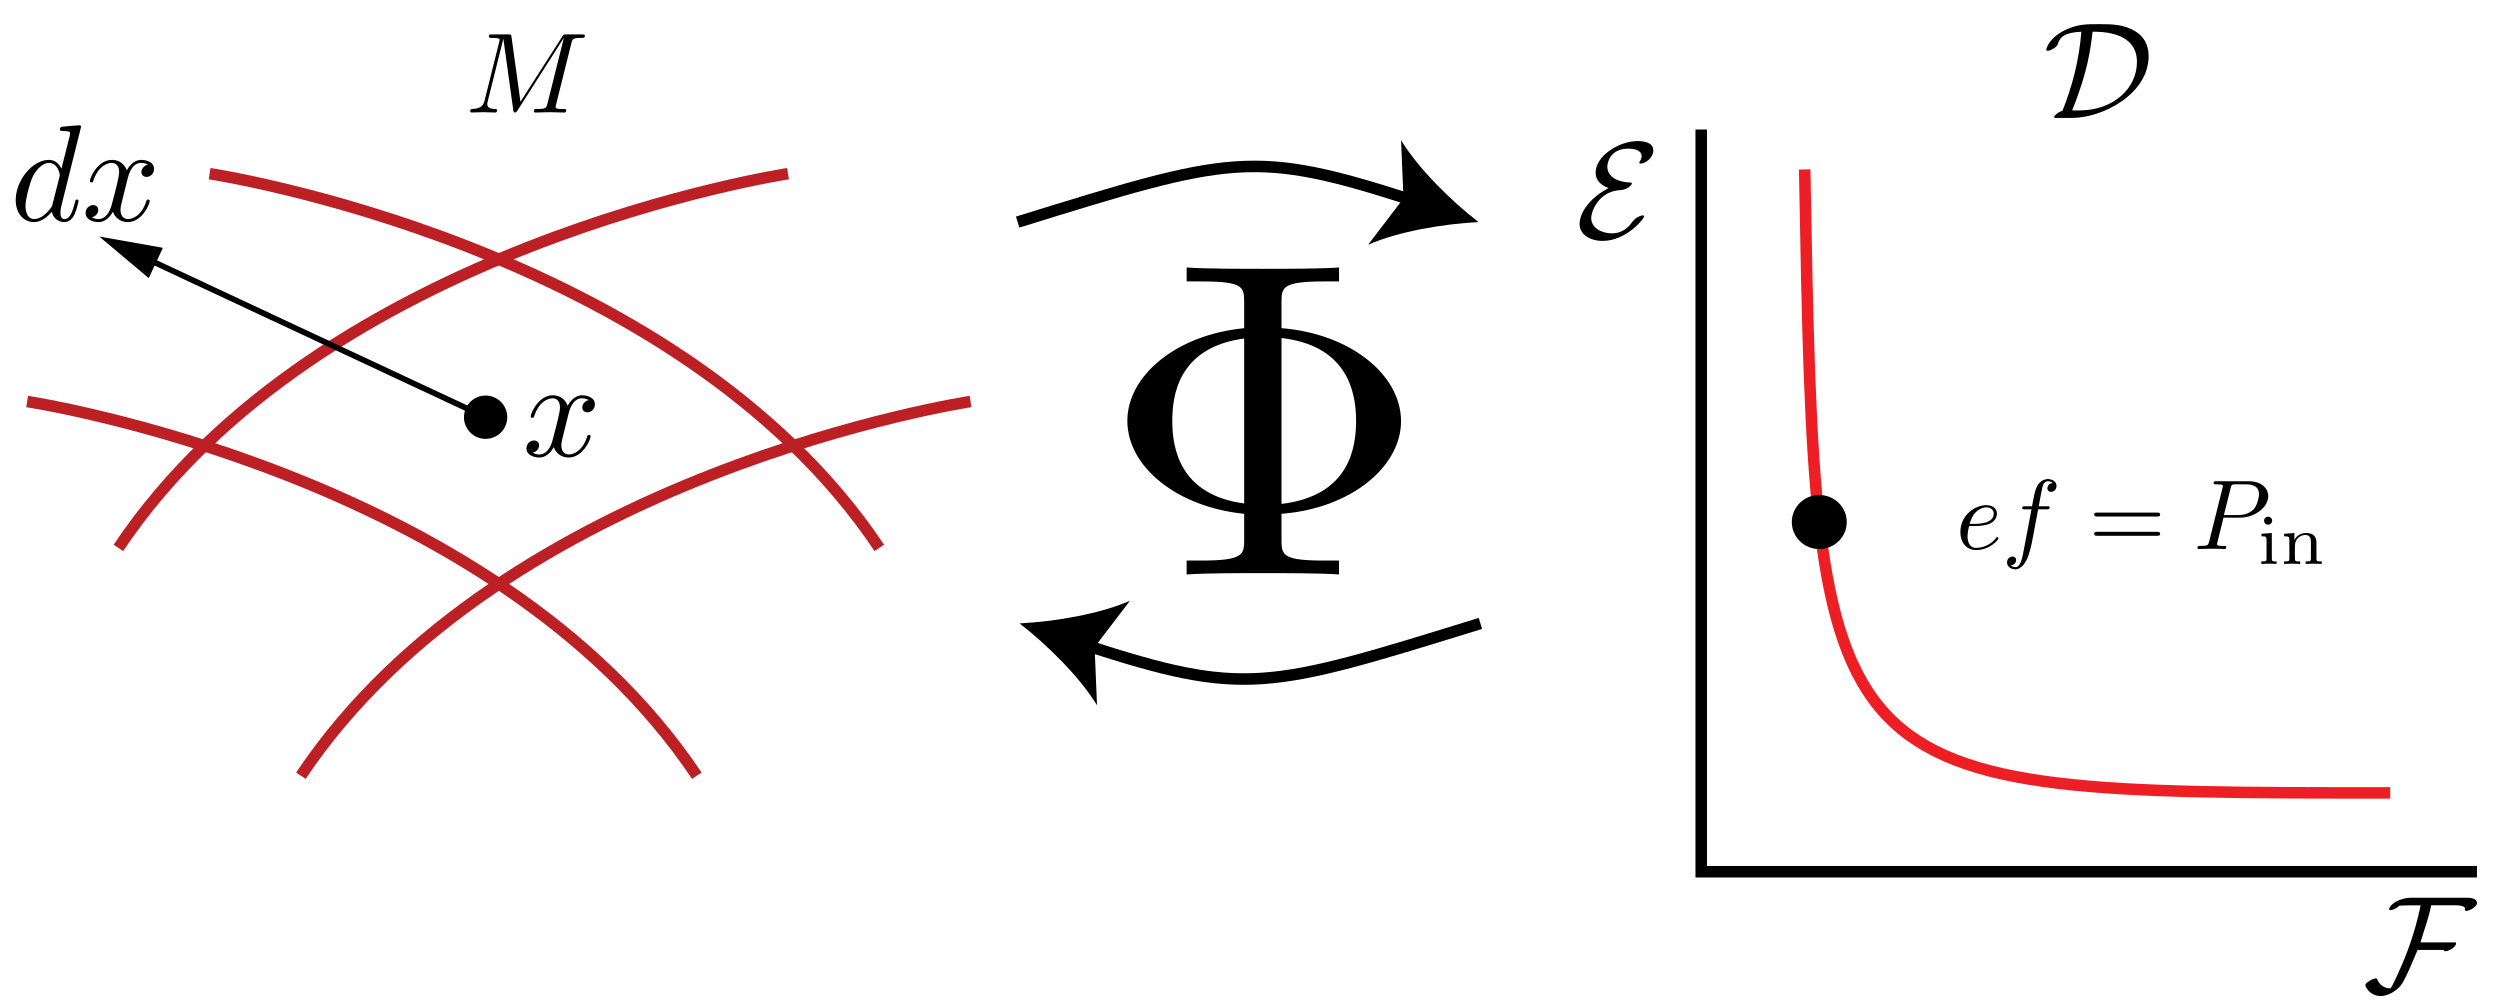 <?xml version="1.0" encoding="utf-8"?>
<!-- Generator: Adobe Illustrator 18.0.0, SVG Export Plug-In . SVG Version: 6.00 Build 0)  -->
<!DOCTYPE svg PUBLIC "-//W3C//DTD SVG 1.1//EN" "http://www.w3.org/Graphics/SVG/1.1/DTD/svg11.dtd">
<svg version="1.1" id="Layer_1" xmlns="http://www.w3.org/2000/svg" xmlns:xlink="http://www.w3.org/1999/xlink" x="0px" y="0px"
	 viewBox="0 0 217 87.5" enable-background="new 0 0 217 87.5" xml:space="preserve">
<g>
	<path fill="none" stroke="#BC2025" stroke-miterlimit="10" d="M18.196,15.075c0,0,40.509,6.115,58.128,32.483"/>
	<path fill="none" stroke="#BC2025" stroke-miterlimit="10" d="M2.354,34.851c0,0,40.509,6.115,58.128,32.483"/>
	<path fill="none" stroke="#BC2025" stroke-miterlimit="10" d="M68.403,15.075c0,0-40.509,6.115-58.128,32.483"/>
	<path fill="none" stroke="#BC2025" stroke-miterlimit="10" d="M84.245,34.851c0,0-40.509,6.115-58.128,32.483"/>
</g>
<g>
	<g>
		<line fill="none" stroke="#000000" stroke-width="0.5" stroke-miterlimit="10" x1="42.236" y1="36.254" x2="12.628" y2="22.407"/>
		<g>
			<circle cx="42.151" cy="36.214" r="1.88"/>
		</g>
		<g>
			<polygon points="14.141,21.51 8.616,20.53 12.91,24.142 			"/>
		</g>
	</g>
</g>
<polyline fill="none" stroke="#000000" stroke-miterlimit="10" points="147.667,11.241 147.667,75.667 215,75.667 "/>
<path fill="none" stroke="#ED1F24" stroke-miterlimit="10" d="M156.646,14.707c0.976,54.117,0.976,54.117,50.827,54.117"/>
<ellipse cx="157.913" cy="45.312" rx="2.385" ry="2.346"/>
<path d="M49.333,35.979c0.072-0.309,0.345-1.406,1.18-1.406c0.061,0,0.347,0,0.597,0.155c-0.334,0.059-0.572,0.358-0.572,0.644
	c0,0.191,0.131,0.417,0.453,0.417c0.261,0,0.644-0.214,0.644-0.692c0-0.619-0.705-0.786-1.109-0.786
	c-0.691,0-1.108,0.631-1.251,0.906c-0.299-0.787-0.942-0.906-1.288-0.906c-1.239,0-1.919,1.538-1.919,1.836
	c0,0.119,0.119,0.119,0.142,0.119c0.095,0,0.131-0.023,0.155-0.131c0.406-1.263,1.192-1.561,1.598-1.561
	c0.227,0,0.644,0.106,0.644,0.799c0,0.369-0.203,1.169-0.644,2.837c-0.191,0.739-0.608,1.239-1.133,1.239
	c-0.072,0-0.345,0-0.595-0.155c0.297-0.059,0.559-0.309,0.559-0.644c0-0.322-0.263-0.417-0.441-0.417
	c-0.358,0-0.656,0.309-0.656,0.691c0,0.549,0.597,0.788,1.12,0.788c0.787,0,1.217-0.834,1.252-0.906
	c0.144,0.441,0.573,0.906,1.288,0.906c1.228,0,1.908-1.538,1.908-1.836c0-0.119-0.108-0.119-0.144-0.119
	c-0.106,0-0.13,0.047-0.155,0.131c-0.392,1.275-1.203,1.561-1.584,1.561c-0.466,0-0.656-0.381-0.656-0.786
	c0-0.263,0.072-0.525,0.203-1.05L49.333,35.979"/>
<g>
	<path d="M4.558,17.727c-0.059,0.214-0.059,0.239-0.239,0.441c-0.525,0.656-1.012,0.847-1.347,0.847
		c-0.595,0-0.762-0.656-0.762-1.12c0-0.597,0.381-2.062,0.655-2.611c0.37-0.703,0.906-1.144,1.383-1.144
		c0.775,0,0.942,0.977,0.942,1.048c0,0.072-0.023,0.144-0.036,0.203L4.558,17.727 M7.038,11.004c0-0.011,0-0.131-0.156-0.131
		c-0.178,0-1.311,0.108-1.513,0.131c-0.095,0.013-0.167,0.072-0.167,0.227c0,0.144,0.106,0.144,0.286,0.144
		c0.572,0,0.595,0.083,0.595,0.203l-0.036,0.237L5.333,14.64c-0.216-0.441-0.561-0.763-1.097-0.763
		c-1.395,0-2.873,1.752-2.873,3.492c0,1.12,0.656,1.908,1.586,1.908c0.237,0,0.834-0.048,1.55-0.894
		c0.095,0.5,0.512,0.894,1.084,0.894c0.417,0,0.691-0.275,0.881-0.656c0.203-0.428,0.358-1.156,0.358-1.18
		c0-0.119-0.106-0.119-0.142-0.119c-0.12,0-0.131,0.047-0.167,0.214c-0.203,0.775-0.417,1.478-0.906,1.478
		c-0.322,0-0.358-0.309-0.358-0.548c0-0.286,0.025-0.369,0.072-0.572L7.038,11.004z"/>
	<path d="M11.068,15.546c0.072-0.309,0.345-1.406,1.18-1.406c0.061,0,0.347,0,0.597,0.155c-0.334,0.059-0.572,0.358-0.572,0.644
		c0,0.191,0.131,0.417,0.453,0.417c0.261,0,0.644-0.214,0.644-0.692c0-0.619-0.705-0.786-1.109-0.786
		c-0.691,0-1.108,0.631-1.252,0.906c-0.299-0.788-0.942-0.906-1.288-0.906c-1.239,0-1.919,1.537-1.919,1.836
		c0,0.119,0.119,0.119,0.142,0.119c0.095,0,0.131-0.023,0.155-0.131c0.406-1.263,1.192-1.561,1.598-1.561
		c0.227,0,0.644,0.106,0.644,0.798c0,0.369-0.203,1.169-0.644,2.838c-0.191,0.739-0.608,1.239-1.133,1.239
		c-0.072,0-0.345,0-0.595-0.155c0.297-0.059,0.559-0.309,0.559-0.644c0-0.322-0.262-0.417-0.441-0.417
		c-0.358,0-0.656,0.309-0.656,0.691c0,0.549,0.597,0.787,1.12,0.787c0.788,0,1.217-0.834,1.252-0.906
		c0.144,0.441,0.573,0.906,1.288,0.906c1.228,0,1.908-1.537,1.908-1.836c0-0.119-0.108-0.119-0.144-0.119
		c-0.106,0-0.13,0.047-0.155,0.131c-0.392,1.275-1.203,1.561-1.584,1.561c-0.466,0-0.656-0.381-0.656-0.786
		c0-0.263,0.072-0.525,0.203-1.05L11.068,15.546"/>
</g>
<g>
	<defs>
		<rect id="SVGID_1_" x="169.852" y="40.978" width="32.067" height="8.667"/>
	</defs>
	<clipPath id="SVGID_2_">
		<use xlink:href="#SVGID_1_"  overflow="visible"/>
	</clipPath>
	<path clip-path="url(#SVGID_2_)" d="M170.97,45.474c0.336-1.309,1.223-1.438,1.446-1.438c0.405,0,0.638,0.249,0.638,0.542
		c0,0.896-1.379,0.896-1.731,0.896H170.97 M171.375,45.662c0.249,0,0.887-0.016,1.318-0.198c0.603-0.259,0.645-0.766,0.645-0.887
		c0-0.378-0.326-0.731-0.921-0.731c-0.956,0-2.256,0.836-2.256,2.341c0,0.879,0.509,1.559,1.353,1.559
		c1.231,0,1.954-0.913,1.954-1.016c0-0.051-0.051-0.112-0.104-0.112c-0.042,0-0.06,0.018-0.111,0.087
		c-0.68,0.852-1.618,0.852-1.723,0.852c-0.672,0-0.749-0.723-0.749-0.998c0-0.104,0.009-0.371,0.138-0.896H171.375z"/>
	<path clip-path="url(#SVGID_2_)" d="M176.911,44.208h0.741c0.172,0,0.259,0,0.259-0.172c0-0.095-0.087-0.095-0.233-0.095h-0.715
		l0.181-0.982c0.034-0.18,0.154-0.792,0.206-0.895c0.079-0.164,0.225-0.292,0.405-0.292c0.035,0,0.259,0,0.423,0.154
		c-0.379,0.035-0.466,0.336-0.466,0.466c0,0.198,0.156,0.301,0.32,0.301c0.223,0,0.473-0.19,0.473-0.516
		c0-0.397-0.395-0.594-0.749-0.594c-0.293,0-0.834,0.154-1.093,1.007c-0.051,0.18-0.077,0.267-0.284,1.351h-0.594
		c-0.163,0-0.257,0-0.257,0.164c0,0.103,0.077,0.103,0.241,0.103h0.567l-0.646,3.4c-0.154,0.836-0.301,1.618-0.749,1.618
		c-0.034,0-0.249,0-0.413-0.154c0.397-0.026,0.474-0.336,0.474-0.464c0-0.199-0.156-0.302-0.318-0.302
		c-0.225,0-0.474,0.19-0.474,0.517c0,0.387,0.379,0.593,0.731,0.593c0.474,0,0.818-0.508,0.974-0.834
		c0.275-0.543,0.473-1.584,0.482-1.645L176.911,44.208"/>
	<path clip-path="url(#SVGID_2_)" d="M187.215,46.506c0.12,0,0.284,0,0.284-0.172c0-0.172-0.164-0.172-0.293-0.172h-5.14
		c-0.129,0-0.292,0-0.292,0.172c0,0.172,0.164,0.172,0.284,0.172H187.215 M187.207,44.836c0.129,0,0.293,0,0.293-0.172
		c0-0.172-0.164-0.172-0.284-0.172h-5.157c-0.121,0-0.284,0-0.284,0.172c0,0.172,0.164,0.172,0.292,0.172H187.207z"/>
	<path clip-path="url(#SVGID_2_)" d="M193.62,42.365c0.077-0.301,0.095-0.326,0.464-0.326h0.827c0.714,0,1.17,0.233,1.17,0.826
		c0,0.336-0.172,1.077-0.508,1.387c-0.431,0.387-0.947,0.456-1.326,0.456h-1.213L193.62,42.365 M193,44.931h1.464
		c1.223,0,2.42-0.895,2.42-1.859c0-0.664-0.569-1.3-1.697-1.3h-2.79c-0.162,0-0.257,0-0.257,0.164c0,0.103,0.077,0.103,0.249,0.103
		c0.112,0,0.267,0.008,0.37,0.018c0.138,0.016,0.19,0.042,0.19,0.137c0,0.035-0.008,0.061-0.034,0.164l-1.154,4.623
		c-0.087,0.336-0.103,0.405-0.784,0.405c-0.146,0-0.241,0-0.241,0.164c0,0.103,0.104,0.103,0.13,0.103
		c0.241,0,0.852-0.026,1.093-0.026c0.181,0,0.37,0.008,0.551,0.008c0.19,0,0.379,0.018,0.559,0.018c0.061,0,0.172,0,0.172-0.172
		c0-0.095-0.077-0.095-0.241-0.095c-0.318,0-0.559,0-0.559-0.156c0-0.051,0.018-0.093,0.026-0.146L193,44.931z"/>
	<path clip-path="url(#SVGID_2_)" d="M196.297,46.331v0.219c0.385,0,0.439,0.037,0.439,0.336v1.584c0,0.261-0.061,0.261-0.456,0.261
		v0.219c0.012,0,0.439-0.024,0.682-0.024c0.213,0,0.432,0.007,0.646,0.024v-0.219c-0.353,0-0.414,0-0.414-0.256v-2.211
		L196.297,46.331 M197.224,45.193c0-0.176-0.146-0.347-0.353-0.347c-0.183,0-0.347,0.146-0.347,0.347
		c0,0.219,0.176,0.353,0.347,0.353C197.065,45.546,197.224,45.393,197.224,45.193z"/>
	<path clip-path="url(#SVGID_2_)" d="M201.069,47.106c0-0.531-0.261-0.841-0.914-0.841c-0.5,0-0.822,0.274-0.993,0.59h-0.007v-0.59
		l-0.895,0.066v0.219c0.408,0,0.456,0.043,0.456,0.341v1.579c0,0.261-0.061,0.261-0.456,0.261v0.219
		c0.012,0,0.439-0.024,0.695-0.024c0.225,0,0.646,0.019,0.7,0.024v-0.219c-0.395,0-0.456,0-0.456-0.261v-1.097
		c0-0.641,0.505-0.938,0.907-0.938c0.427,0,0.482,0.334,0.482,0.646v1.389c0,0.261-0.061,0.261-0.458,0.261v0.219
		c0.012,0,0.439-0.024,0.695-0.024c0.226,0,0.646,0.019,0.701,0.024v-0.219c-0.397,0-0.458,0-0.458-0.261V47.106"/>
</g>
<g>
	<defs>
		<rect id="SVGID_3_" x="40.197" y="2.168" width="11" height="8"/>
	</defs>
	<clipPath id="SVGID_4_">
		<use xlink:href="#SVGID_3_"  overflow="visible"/>
	</clipPath>
	<path clip-path="url(#SVGID_4_)" d="M49.596,3.747c0.089-0.358,0.109-0.456,0.855-0.456c0.228,0,0.317,0,0.317-0.198
		c0-0.109-0.098-0.109-0.267-0.109h-1.312c-0.258,0-0.267,0-0.386,0.189l-3.627,5.661L44.4,3.211
		c-0.03-0.228-0.05-0.228-0.308-0.228h-1.361c-0.189,0-0.298,0-0.298,0.189c0,0.119,0.091,0.119,0.289,0.119
		c0.128,0,0.308,0.009,0.427,0.02c0.159,0.019,0.219,0.048,0.219,0.158c0,0.041-0.009,0.07-0.041,0.189l-1.261,5.056
		c-0.1,0.397-0.269,0.716-1.073,0.745c-0.048,0-0.178,0.009-0.178,0.189c0,0.089,0.059,0.119,0.139,0.119
		c0.317,0,0.666-0.03,0.994-0.03c0.337,0,0.695,0.03,1.023,0.03c0.048,0,0.178,0,0.178-0.198c0-0.109-0.109-0.109-0.178-0.109
		c-0.567-0.009-0.677-0.209-0.677-0.437c0-0.069,0.011-0.119,0.041-0.228l1.35-5.414h0.011l0.853,6.159
		c0.02,0.119,0.031,0.228,0.15,0.228c0.109,0,0.169-0.109,0.219-0.178l4.013-6.289h0.011l-1.422,5.692
		C47.421,9.38,47.4,9.46,46.616,9.46c-0.169,0-0.278,0-0.278,0.189c0,0.119,0.119,0.119,0.148,0.119c0.278,0,0.955-0.03,1.233-0.03
		c0.406,0,0.834,0.03,1.241,0.03c0.059,0,0.189,0,0.189-0.198c0-0.109-0.089-0.109-0.278-0.109c-0.367,0-0.645,0-0.645-0.18
		c0-0.039,0-0.059,0.05-0.238L49.596,3.747"/>
</g>
<path d="M215,78.389c0-0.548-0.917-0.464-1.288-0.464h-4.494c-0.595,0-1.656,0.345-1.847,0.989c0.023,0.072,0.047,0.083,0.119,0.083
	c0.262,0,0.62-0.214,0.786-0.392c0.37,0,0.728-0.025,1.097-0.025h0.739c0,0-0.047,0.216-0.047,0.227
	c-0.466,2.181-1.169,4.03-1.694,5.199c-0.07,0.155-0.714,1.644-0.881,1.787c-0.525,0-0.919-0.286-1.133-0.752
	c-0.036-0.072-0.036-0.119-0.119-0.119c-0.275,0-0.93,0.381-0.93,0.584c0,0.024,0.011,0.047,0.023,0.072
	c0.214,0.559,0.752,0.881,1.334,0.881c0.608,0,1.312-0.441,1.694-0.881c0.394-0.453,1.18-2.408,1.489-3.123h2.302
	c-0.013,0.011-0.023,0.023-0.023,0.036c0,0.047,0.07,0.083,0.119,0.083c0.263,0,0.942-0.334,0.942-0.703
	c0-0.083-0.084-0.072-0.227-0.072h-2.861c0.309-1.072,0.714-2.122,0.93-3.219h1.573c0.297,0,1.131-0.059,1.347,0.203
	c0.023,0.072-0.012,0.191,0.023,0.25c0.023,0.023,0.059,0.036,0.095,0.036C214.356,79.069,215,78.711,215,78.389"/>
<path d="M139.62,16.322c-2.383,1.288-2.514,2.825-2.514,3.111c0,0.906,0.881,1.478,2.014,1.478c1.991,0,3.587-1.884,3.587-2.134
	c0-0.072-0.059-0.083-0.119-0.083c-0.144,0-0.595,0.155-0.87,0.525c-0.25,0.345-0.752,1.036-1.812,1.036
	c-0.845,0-1.788-0.441-1.788-1.334c0-0.584,0.667-2.348,2.552-2.42c0.559-0.024,0.977-0.441,0.977-0.572
	c0-0.072-0.059-0.084-0.119-0.084c-1.681-0.07-2.014-0.894-2.014-1.37c0-0.273,0.178-1.573,1.847-1.573
	c0.227,0,1.133,0.036,1.133,0.656c0,0.191-0.095,0.358-0.144,0.428c-0.023,0.036-0.059,0.095-0.059,0.131
	c0,0.084,0.084,0.084,0.12,0.084c0.356,0,1.095-0.466,1.095-1.145c0-0.703-0.822-0.811-1.358-0.811
	c-1.622,0-3.648,1.288-3.648,2.742C138.5,15.689,139.038,16.118,139.62,16.322"/>
<path d="M179.86,9.583c1.359-3.325,1.609-5.4,1.777-6.83c0.798,0,3.85,0,3.85,2.622c0,2.337-2.097,4.208-4.983,4.208H179.86
	 M179.801,10.239c2.778,0,6.7-2.122,6.7-5.377c0-1.061-0.502-1.728-1.084-2.097c-1.025-0.669-2.122-0.669-3.255-0.669
	c-1.025,0-1.728,0-2.73,0.43c-1.586,0.703-1.812,1.692-1.812,1.788c0,0.072,0.048,0.095,0.12,0.095c0.191,0,0.464-0.166,0.559-0.227
	c0.25-0.166,0.286-0.237,0.358-0.464c0.167-0.477,0.5-0.894,2.003-0.966c-0.191,2.491-0.8,4.769-1.634,6.855
	c-0.441,0.155-0.727,0.428-0.727,0.548c0,0.07,0.012,0.083,0.275,0.083H179.801z"/>
<g>
	<defs>
		<rect id="SVGID_5_" x="95.667" y="22.126" width="27.002" height="28.966"/>
	</defs>
	<clipPath id="SVGID_6_">
		<use xlink:href="#SVGID_5_"  overflow="visible"/>
	</clipPath>
	<path clip-path="url(#SVGID_6_)" d="M111.235,29.341c5.381,0.625,6.474,4.215,6.474,7.18c0,2.34-0.583,6.516-6.474,7.218V29.341
		 M107.994,43.701c-5.538-0.74-6.24-4.721-6.24-7.142c0-2.029,0.391-6.398,6.24-7.176V43.701z M111.235,44.599
		c6.045-0.468,10.375-4.096,10.375-8.039c0-4.058-4.445-7.606-10.375-8.074v-2.186c0-1.327,0-1.872,3.705-1.872h1.289v-1.212
		c-1.404,0.119-4.994,0.119-6.593,0.119c-1.599,0-5.228,0-6.635-0.119v1.212h1.289c3.705,0,3.705,0.506,3.705,1.872v2.186
		c-5.968,0.583-10.141,4.173-10.141,8.035c0,4.02,4.33,7.491,10.141,8.078v2.182c0,1.327,0,1.876-3.705,1.876H103v1.208
		c1.408-0.119,4.994-0.119,6.593-0.119c1.603,0,5.232,0,6.635,0.119v-1.208h-1.289c-3.705,0-3.705-0.51-3.705-1.876V44.599z"/>
</g>
<g>
	<g>
		<path fill="none" stroke="#000000" stroke-miterlimit="10" d="M88.333,19.277c18.539-5.745,20.449-6.356,34.267-1.891"/>
		<g>
			<path d="M128.333,19.277c-3.025,0.151-6.926,0.805-9.582,1.964l3.071-4.018l-0.21-5.052
				C123.122,14.644,125.942,17.419,128.333,19.277z"/>
		</g>
	</g>
</g>
<g>
	<g>
		<path fill="none" stroke="#000000" stroke-miterlimit="10" d="M128.5,54.111c-18.539,5.745-20.449,6.356-34.267,1.891"/>
		<g>
			<path d="M88.5,54.111c3.025-0.151,6.926-0.805,9.582-1.964l-3.071,4.018l0.21,5.052C93.711,58.744,90.892,55.969,88.5,54.111z"/>
		</g>
	</g>
</g>
</svg>
